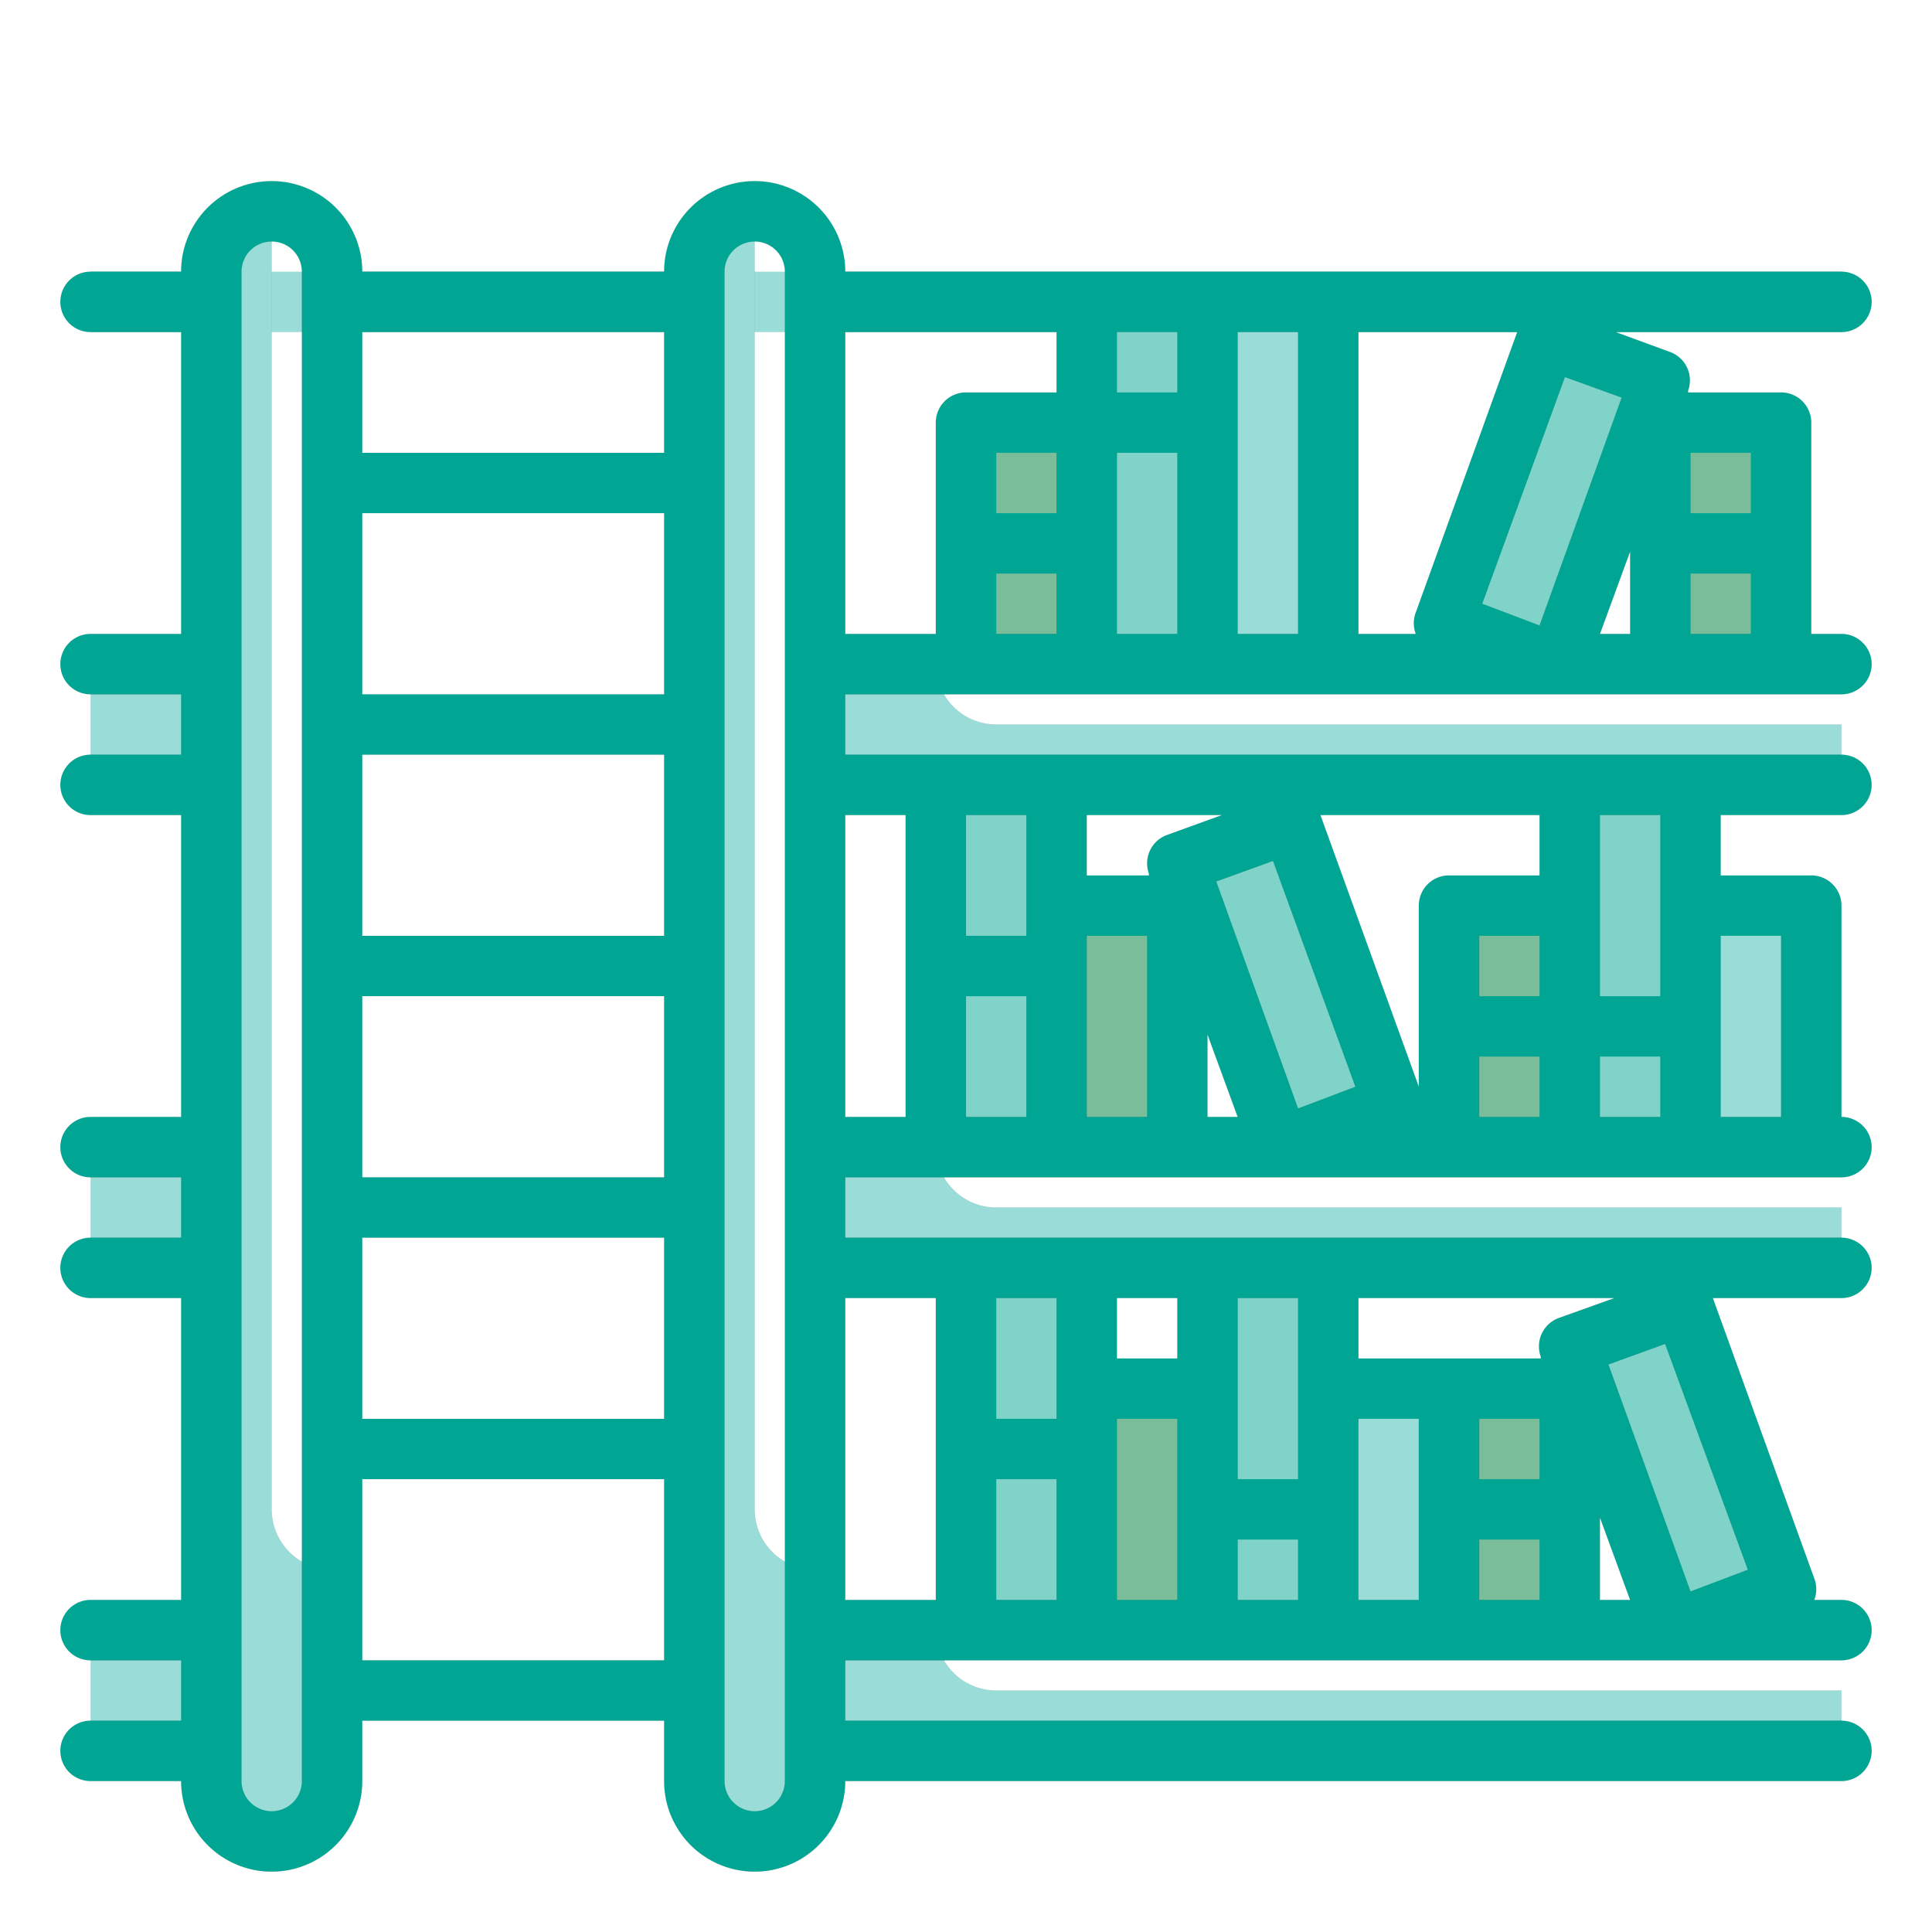 <!DOCTYPE svg PUBLIC "-//W3C//DTD SVG 1.1//EN" "http://www.w3.org/Graphics/SVG/1.1/DTD/svg11.dtd">
<!-- Uploaded to: SVG Repo, www.svgrepo.com, Transformed by: SVG Repo Mixer Tools -->
<svg width="256px" height="256px" viewBox="0 0 64.00 64.00" id="TwoTone" xmlns="http://www.w3.org/2000/svg" fill="#000000" stroke="#000000" stroke-width="0.001">
<g id="SVGRepo_bgCarrier" stroke-width="0"/>
<g id="SVGRepo_tracerCarrier" stroke-linecap="round" stroke-linejoin="round" stroke="#CCCCCC" stroke-width="0.512"/>
<g id="SVGRepo_iconCarrier"> <title/> <desc/> <g data-name="Stroke copy 3" id="Stroke_copy_3"> <rect height="4" style="fill:#99dcd8" width="4" x="3" y="54"/> <rect height="4" style="fill:#99dcd8" width="4" x="3" y="22"/> <rect height="4" style="fill:#99dcd8" width="4" x="3" y="38"/> <path d="M31,22H27v4H61V24H33A2,2,0,0,1,31,22Z" style="fill:#99dcd8"/> <rect height="8" style="fill:#79bd9a" width="4" x="48" y="46"/> <rect height="8" style="fill:#99dcd8" width="4" x="44" y="46"/> <rect height="10" style="fill:#80d3c9" transform="translate(-13.28 21.94) rotate(-20)" width="4" x="53.59" y="43.62"/> <rect height="12" style="fill:#80d3c9" width="4" x="32" y="42"/> <rect height="12" style="fill:#80d3c9" width="4" x="40" y="42"/> <rect height="8" style="fill:#79bd9a" width="4" x="36" y="46"/> <rect height="8" style="fill:#79bd9a" width="4" x="35" y="30"/> <rect height="8" style="fill:#99dcd8" width="4" x="56" y="30"/> <rect height="10" style="fill:#80d3c9" transform="translate(-8.59 16.53) rotate(-20)" width="4" x="40.59" y="27.62"/> <rect height="12" style="fill:#80d3c9" width="4" x="31" y="26"/> <rect height="12" style="fill:#80d3c9" width="4" x="52" y="26"/> <rect height="8" style="fill:#79bd9a" width="4" x="48" y="30"/> <rect height="12" style="fill:#80d3c9" width="4" x="36" y="10"/> <rect height="12" style="fill:#99dcd8" width="4" x="40" y="10"/> <rect height="8" style="fill:#79bd9a" width="4" x="32" y="14"/> <rect height="8" style="fill:#79bd9a" width="4" x="55" y="14"/> <rect height="10" style="fill:#80d3c9" transform="translate(94.04 49.82) rotate(-160)" width="4" x="49.41" y="11.62"/> <path d="M31,38H27v4H61V40H33A2,2,0,0,1,31,38Z" style="fill:#99dcd8"/> <path d="M31,54H27v4H61V56H33A2,2,0,0,1,31,54Z" style="fill:#99dcd8"/> <rect height="2" style="fill:#99dcd8" width="58" x="3" y="9"/> <path d="M25,50V7a2,2,0,0,0-2,2V59a2,2,0,0,0,4,0V52A2,2,0,0,1,25,50Z" style="fill:#99dcd8"/> <path d="M9,50V7A2,2,0,0,0,7,9V59a2,2,0,0,0,4,0V52A2,2,0,0,1,9,50Z" style="fill:#99dcd8"/> </g> <g data-name="Stroke Close copy 3" id="Stroke_Close_copy_3"> <path d="M61,23a1,1,0,0,0,0-2H60V14a1,1,0,0,0-1-1H55.92l0-.06a1,1,0,0,0-.6-1.28L53.52,11H61a1,1,0,0,0,0-2H28a3,3,0,0,0-6,0H12A3,3,0,0,0,6,9H3a1,1,0,0,0,0,2H6V21H3a1,1,0,0,0,0,2H6v2H3a1,1,0,0,0,0,2H6V37H3a1,1,0,0,0,0,2H6v2H3a1,1,0,0,0,0,2H6V53H3a1,1,0,0,0,0,2H6v2H3a1,1,0,0,0,0,2H6a3,3,0,0,0,6,0V57H22v2a3,3,0,0,0,6,0H61a1,1,0,0,0,0-2H28V55H61a1,1,0,0,0,0-2h-.9a1,1,0,0,0,0-.71L56.74,43H61a1,1,0,0,0,0-2H28V39H61a1,1,0,0,0,0-2V30a1,1,0,0,0-1-1H57V27h4a1,1,0,0,0,0-2H28V23ZM35,17H33V15h2Zm-2,2h2v2H33Zm4-4h2v6H37Zm17,6H53l1-2.73Zm2,0V19h2v2Zm2-6v2H56V15Zm-7,5.72L49.1,20l2.74-7.51,1.88.68Zm-4.1-.43a1,1,0,0,0,0,.71H45V11h5.26ZM43,21H41V11h2ZM39,11v2H37V11Zm-4,0v2H32a1,1,0,0,0-1,1v7H28V11ZM12,33H22v6H12Zm10-2H12V25H22Zm0-8H12V17H22ZM12,41H22v6H12ZM22,11v4H12V11ZM10,59a1,1,0,0,1-2,0V9a1,1,0,0,1,2,0Zm2-4V49H22v6Zm14,4a1,1,0,0,1-2,0V9a1,1,0,0,1,2,0Zm7-10h2v4H33Zm6-4H37V43h2Zm-2,2h2v6H37Zm4,4h2v2H41Zm4-4h2v6H45Zm4,0h2v2H49Zm0,6V51h2v2Zm4,0V50.27L54,53Zm3-.28L53.28,45.2l1.88-.68L57.9,52Zm-4.36-9.06a1,1,0,0,0-.6,1.28l0,.06H45V43h8.48ZM43,43v6H41V43Zm-8,0v4H33V43Zm-4,0V53H28V43Zm1-10h2v4H32Zm9,4H40V34.27Zm-.71-7.8,1.88-.68L44.9,36,43,36.72ZM51,33H49V31h2Zm0-4H48a1,1,0,0,0-1,1v6l-3.26-9H51ZM38.66,27.66a1,1,0,0,0-.6,1.28l0,.06H36V27h4.48ZM36,37V31h2v6Zm13-2h2v2H49Zm4,0h2v2H53Zm6-4v6H57V31Zm-4-4v6H53V27ZM34,27v4H32V27Zm-4,0V37H28V27Z" style="fill:#00a693"/> </g> </g>
</svg>